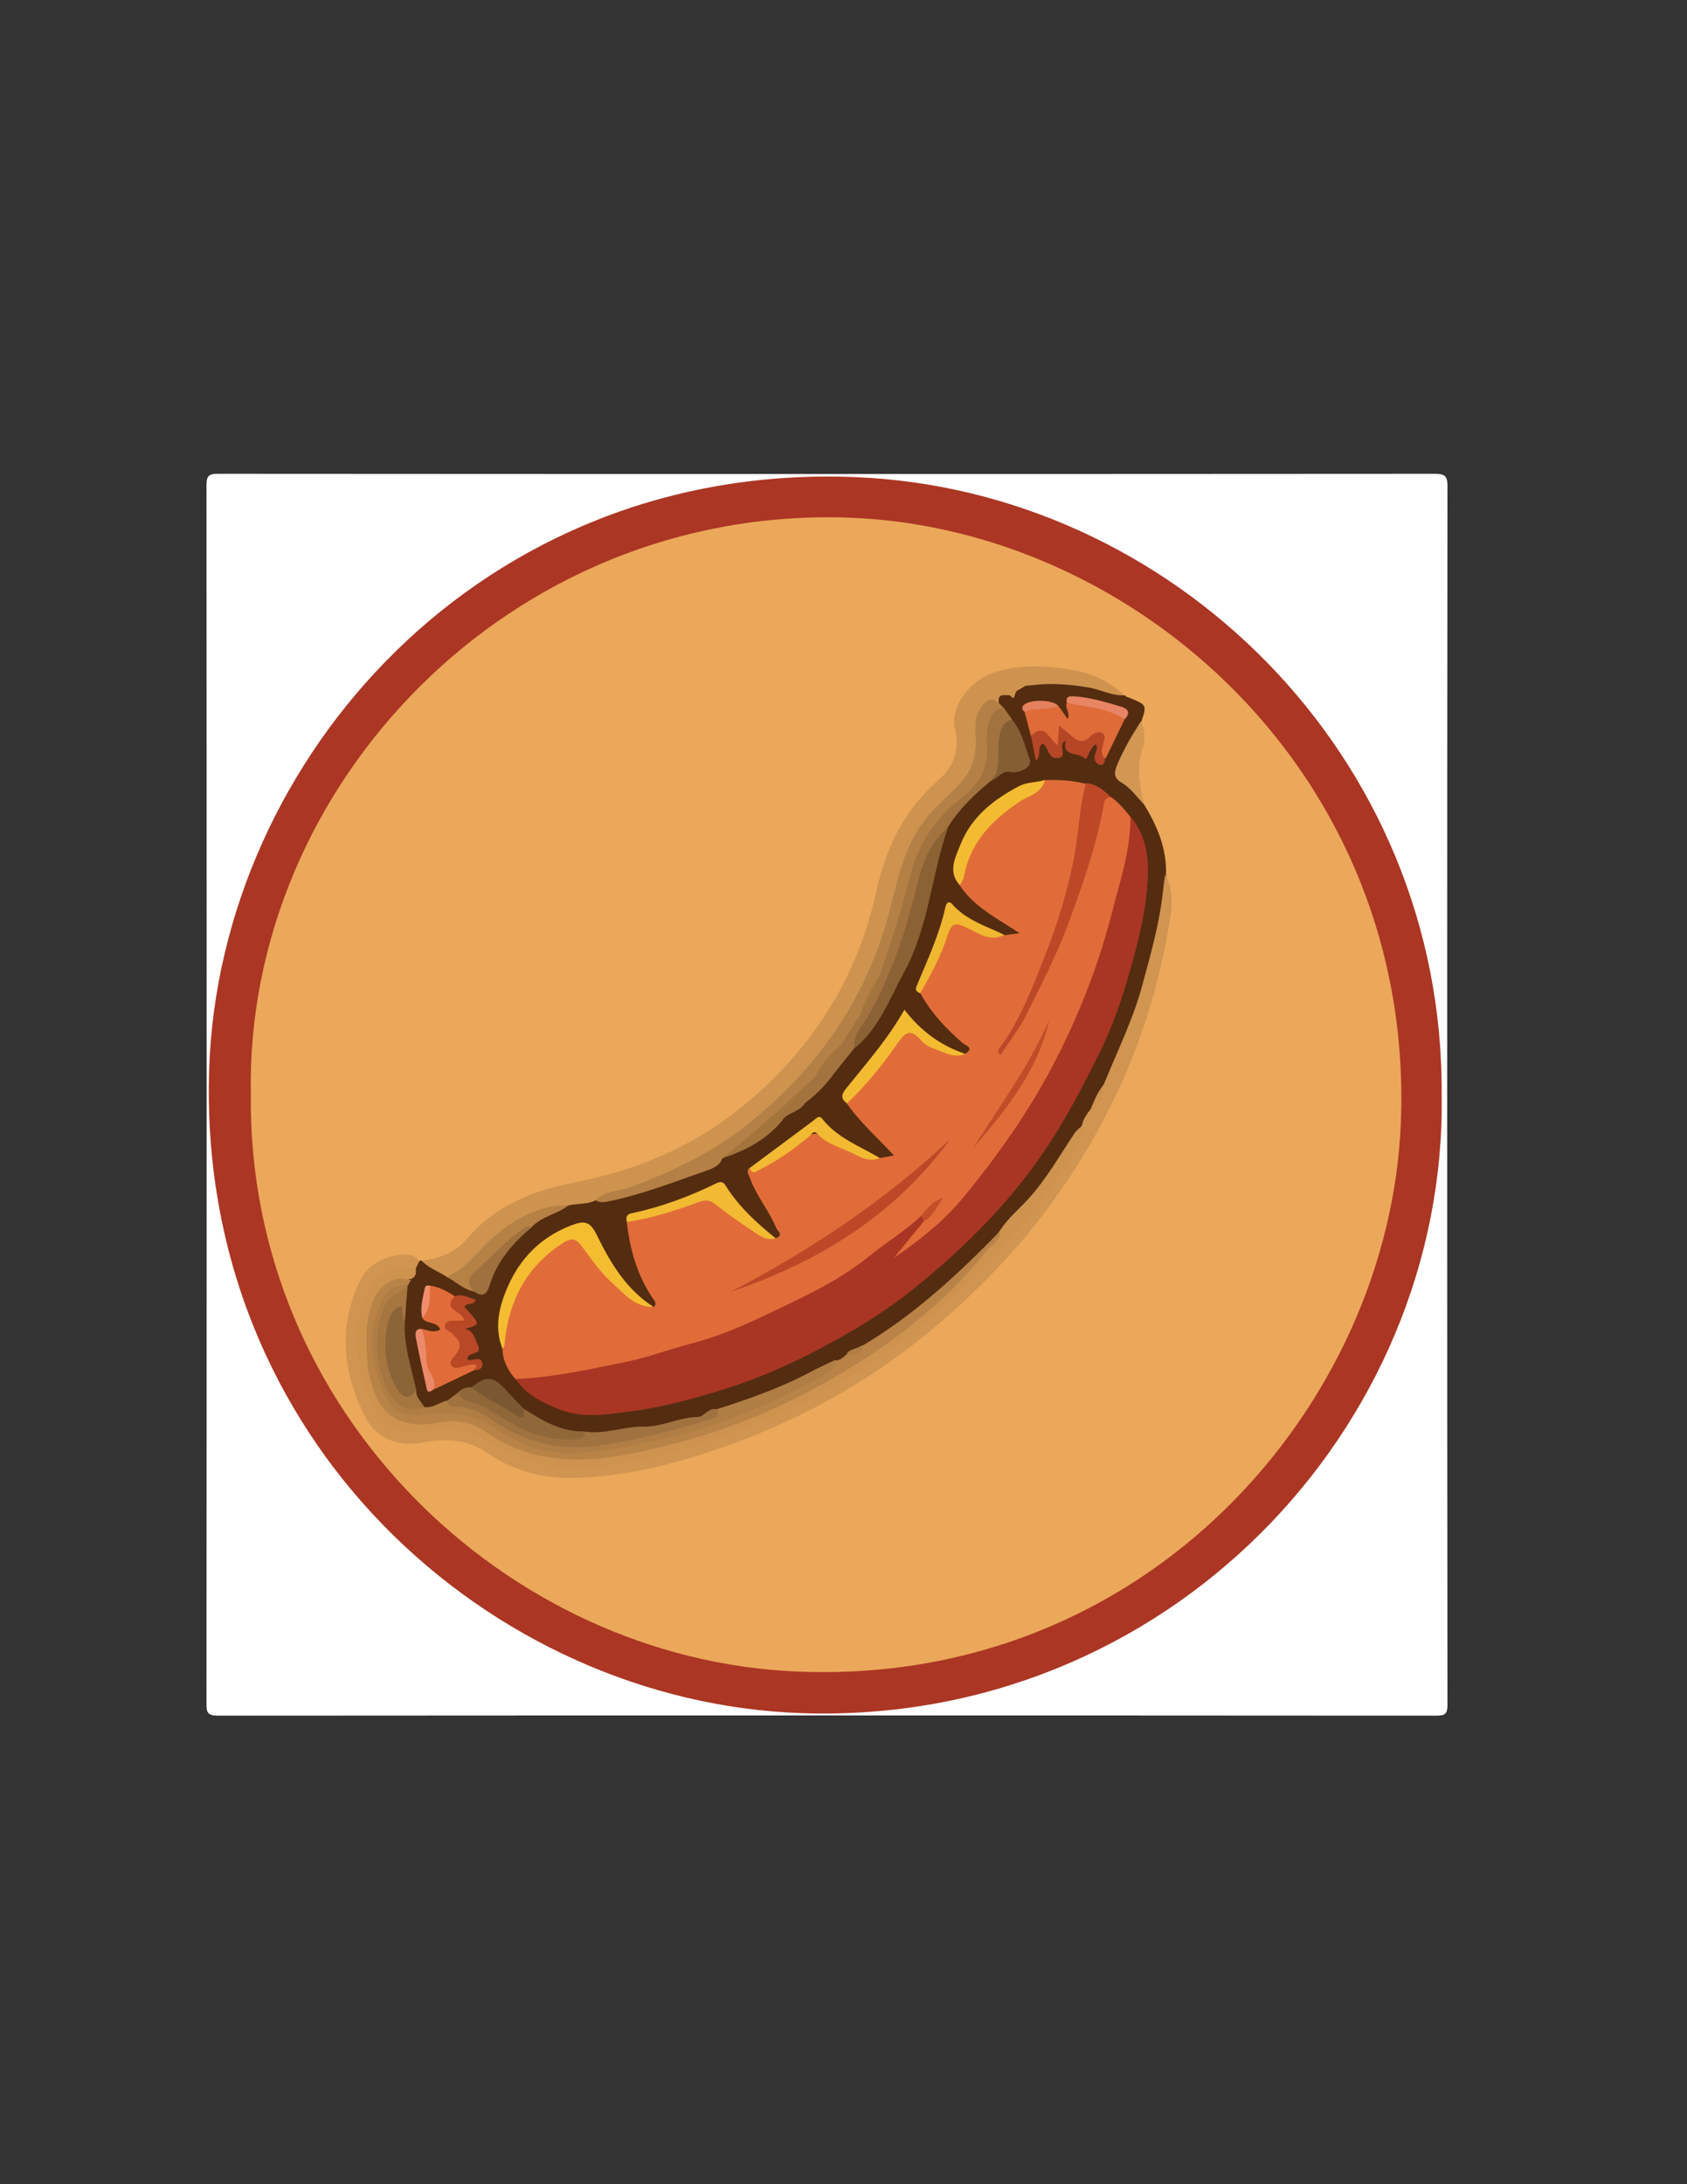 <?xml version="1.0" encoding="utf-8"?>
<!-- Generator: Adobe Illustrator 19.0.0, SVG Export Plug-In . SVG Version: 6.00 Build 0)  -->
<svg version="1.0" id="Layer_1" xmlns="http://www.w3.org/2000/svg" xmlns:xlink="http://www.w3.org/1999/xlink" x="0px" y="0px"
	 viewBox="0 0 612 792" enable-background="new 0 0 612 792" xml:space="preserve">
<rect x="0" y="0" width="612" height="792" fill="#333333" stroke="none"/>
<g id="XMLID_2_">
	<g id="XMLID_6_">
		<path id="XMLID_101_" fill="#FFFFFF" d="M525,397.6c0,73.5,0,147,0.1,220.4c0,3.4-0.7,4.1-4.1,4.1c-147.3-0.1-294.6-0.1-441.9,0
			c-3.9,0-4.2-1.2-4.2-4.5c0.1-147.1,0.1-294.3,0-441.4c0-3.6,0.7-4.4,4.3-4.4c147.1,0.1,294.3,0.1,441.4,0c4,0,4.5,1.2,4.5,4.7
			C525,250.3,525,323.9,525,397.6z"/>
		<path id="XMLID_100_" fill="#AB3624" d="M523,396.9c1.9,120.8-99.7,228.7-232.1,224.3c-112.7-3.8-219.8-99.1-215-234.1
			c4-112,98.8-219.6,234.3-214.1C424.8,177.6,523.8,273.6,523,396.9z"/>
		<path id="XMLID_99_" fill="#EBA85A" d="M91,396.9c-2.2-111.7,93.7-213.4,216.7-209.2c104,3.6,205.4,93.1,200.5,219.2
			c-4,102.6-92.3,204.7-219.2,199.2C183.6,601.6,89.7,511.7,91,396.9z"/>
		<path id="XMLID_98_" fill="#542C10" d="M415.1,291.8c4.7,7.7,8.2,15.9,7.9,25.2c1.5,6,0.1,11.9-1.1,17.7
			c-4.2,20.1-10.5,39.5-19.7,57.9c-2.5,3.3-4.1,7.1-6,10.7c-0.9,1.7-1.7,3.4-2.6,5c-2.4,3-4.6,6-6.4,9.4
			c-5.9,11.1-14.7,19.9-23.4,28.8c-14.7,16.3-30.9,31-50.1,42.1c-1.9,1.3-4.2,1.6-5.9,3.2c-1.1,1.2-2.4,2.1-4,2.5
			c-8.5,3.8-16.6,8.2-25.3,11.5c-6.2,2.3-12.3,4.9-18.8,6.1c-8,3.6-16.3,5.7-25.1,6.2c-7.5,0.4-14.9,3-22.6,2.2
			c-8.5,0.1-15.4-3.8-22.1-8.4c-1.8-1.9-3.7-3.8-5.6-5.7c-5.5-5.7-5.5-5.7-12.8-2.5c-1.7,0.6-3.5,0.9-4.9,2.1
			c-1.5,1.2-2.8,2.6-4.6,3.4c-2.6,1.3-5.2,2.5-8.2,1.5c-2.6-1.5-3.7-3.9-4.1-6.7c-1.8-8.3-4.8-16.5-4-25.2c-0.1-4.1,0.4-8.1,1.2-12
			c0.2-1,0.6-1.9,1.2-2.8c1-1.2,1.8-2.6,2.1-4.2c0.4-1.1,0.8-2.1,2-2.6c0.2-0.1,0.4-0.1,0.7-0.1c3.5,1.2,6.8,2.8,9.8,5
			c3.2,1.7,6.1,4,9.6,5.1c2.9,1.5,3.9-0.4,4.7-2.6c2.9-8.5,8.4-14.9,15.4-20.3c3.8-3.9,8.9-5.5,13.6-7.9c3.5-1,7.2-1.5,10.8-2
			c9.3-0.3,17.8-3.9,26.4-6.8c6.4-2.2,13.1-3.7,18.6-8.1c7.8-3.7,15.6-7.3,21.5-13.9c2.2-2.7,5.8-3.6,8.2-6.1
			c3.4-3.3,6.9-6.6,10.1-10.2c1.8-4.2,5.6-6.7,8.3-10.1c9.9-12.1,17.1-25.6,22.4-40.2c2.6-7.2,4.2-14.6,5.7-22.1
			c1.1-5.7,2.6-11.3,5.1-16.6c3.9-7.4,9.6-13.2,16.4-17.9c2.2-2,4.2-3.7,7.7-3.7c4.8,0,6-2.7,3.8-6.8c-1.7-3.2-2-7-4.3-10
			c-1.2-1.4-2.2-2.9-3.3-4.4c-0.7-0.9-1.6-1.8-1.8-3c0-1.3,0.7-2.8,1.7-2.7c5.7,0.6,8.9-5.3,14.9-4.8c5.8,0.5,11.6,0.6,17.3,1.3
			c4.5,0.6,8.3,3,12.6,3.9c0.4,0.3,0.8,0.6,1.3,0.7c6.7,2.7,6.7,2.7,4.6,8.9c-0.3,5.3-4.3,8.8-6.2,13.4c-1.6,3.9-2,6.7,1.9,9.3
			C412.1,286.2,413.7,289,415.1,291.8z"/>
		<path id="XMLID_97_" fill="#CE934F" d="M407.9,252.1c-4.7,0.3-8.8-2.2-13.4-2.9c-6.5-1-12.9-1.6-19.3-0.8
			c-2.4,0.3-6.1-0.2-7.1,3.8c-0.5,2-1.3-0.1-2-0.1c-1.8,0-4.4-0.7-3.7,2.8c-5.1,0.9-6.7,2.7-7.1,7.8c-0.1,1.2-0.1,2.3,0,3.5
			c0.8,9-2.5,16.2-9.3,22.1c-8.6,7.3-14.7,16.2-17.9,27.1c-1.6,5.6-2.9,11.3-4.5,16.9c-6.5,23-17.7,43.4-34.3,60.7
			c-18.2,19-40,32.4-65,40.4c-2.7,0.9-5.6,0.7-8.1,1.8c-3.1,1.6-6.6,1.1-9.9,1.9c-12.7,2.3-23.4,8.1-31.9,17.8
			c-2.2,2.5-4.6,4.8-7.4,6.7c-1.5,1-2.8,2.5-4.9,1.4c-3.1-2-6.6-3.2-9.2-5.9c6.2-0.8,11.9-2.5,16.2-7.6
			c10.3-12.2,23.9-17.7,39.2-20.7c21.9-4.3,42.4-12.6,59.9-26.7c25.6-20.5,42.7-46.7,49.7-78.9c3.5-16,10.2-29.6,22.7-40.5
			c5.5-4.8,7.6-11,5.8-18.4c-1.8-7.4,5-17.3,13.7-20.3c10.2-3.4,20.6-2.7,31-0.7C397.5,244.7,403.1,247.7,407.9,252.1z"/>
		<path id="XMLID_96_" fill="#D09550" d="M152.1,457.3c-0.4,0.9-0.8,1.8-1.3,2.7c-1.2,1.2-2.7,1.3-4.2,1.3
			c-6.8,0.1-10.7,4.3-12.9,10.1c-4.7,12.7-3.2,25.3,2.3,37.4c2.6,5.7,7.4,9.3,14.3,9c3.5-0.2,7,0,10.4-0.7c7-1.4,12.6,2.1,18.3,5.3
			c4.5,2.5,9,4.9,14,6.4c12.6,3.7,25.1,1.9,37.5-0.6c38.1-7.7,72.4-23.6,102.4-48.3c21.5-17.6,40.4-37.7,54.6-61.8
			c2-3.3,3.7-6.7,5.1-10.3c0.3-1.9,1.4-3.3,2.4-4.8c3-2.8,3.7-6.9,5.6-10.2c4.9-12,10.7-23.7,14-36.3c2.8-10.4,5.8-20.9,7.1-31.7
			c0.3-2.6,0.6-5.2,1-7.8c3.8,7.1,2.1,14.6,0.8,21.8c-6.1,34-19.4,65.2-39.1,93.4c-12.7,18.3-27.9,34.3-45,48.8
			c-24.5,20.7-52,35.6-82.2,45.5c-15.7,5.2-31.9,8.9-48.6,9.4c-11.4,0.3-22.1-2.4-31.6-8.9c-7.2-5-14.9-5.6-23.2-4
			c-9.1,1.8-17.1-1.1-21.2-9c-8-15.7-10.1-32.2-2.4-48.8c3-6.6,8.9-9.7,16-10.3C148.7,454.8,150.8,455.2,152.1,457.3z"/>
		<path id="XMLID_95_" fill="#D29753" d="M415.1,291.8c-2.6-2.7-4.8-6-8.2-8c-3.1-1.8-2.7-3.8-1.6-6.5c2.3-5.5,5.3-10.6,8.5-15.6
			c1.8,3.3,1.7,6.8,0.6,10.1C412.2,278.7,413.5,285.2,415.1,291.8z"/>
		<path id="XMLID_94_" fill="#E16C39" d="M403,289c2.8,1.9,4.9,4.5,7,7.1c1.3,2.6,1.6,5.4,0.9,8.2c-3.5,14-6.2,28.2-10.9,42
			c-8.4,25-19.7,48.6-35.3,70.1c-5.9,8.1-12.3,15.7-18.5,23.5c-5.3,6.6-12.5,11-18.6,16.6c-0.9,0.9-2.3,1.8-3.5,0.5
			c-1-1.2-0.1-2.6,0.7-3.6c3-3.6,5.7-7.4,9-10.7c2-1.4,3.6-3.3,5.1-5.4c-1.7,1.6-3.1,3.4-4.8,4.9c-11,10.2-23.1,18.8-36.3,26.1
			c-10.8,6-22.2,10.6-33.3,15.8c-8.2,3.8-17.1,5.4-25.7,7.9c-11.5,3.3-23.2,5.7-35,7.8c-5.5,0.9-11.1,1.9-16.7,0.4
			c-2.7-3.1-4.7-6.6-4.8-10.9c-0.3-16.8,7.1-29.7,20.8-39c4.5-3,5.7-2.6,9.2,1.5c6.1,7.2,11.3,15.3,20,19.9c1.6,0.9,3.1,1.9,4.9,2.3
			c1.3-1.4,0.1-2.5-0.6-3.5c-5.5-8.3-8.1-17.5-9.2-27.3c5.8-3.3,12.8-3.3,18.7-6.2c8-4,14.5-2.4,20.9,3.6c4,3.8,9,6.6,14.4,8.4
			c3.1-1.1,0.7-2.6,0.2-3.7c-2.6-6.4-7.3-11.7-9.6-18.3c-0.4-1.2-1.5-2.3-0.1-3.5c5.7-0.6,10.3-4,14.2-7.5c5.9-5.2,10.9-7,17.9-1.8
			c4.3,3.2,9.7,5,15.2,5.7c1.5-0.3,3-0.5,5.1-0.9c-5.9-6.4-12.3-12-17.1-18.9c2.6-5.7,7.4-9.7,11.1-14.5c2.4-3.2,5.1-6.1,7.3-9.4
			c2.7-4.1,3.5-4.1,7.4-1.3c5.2,3.6,10.3,7.3,17,7.3c3.8-2.2,0.1-3.2-0.8-4c-6-5.2-11.4-10.9-15.3-18c-0.9-1.4,0-2.5,0.7-3.7
			c3.8-6.3,6.2-13.2,8.9-20c1.3-3.3,3.1-3.3,5.8-2c4.8,2.3,9.6,4.6,15.1,4.6c1.4-0.2,2.8-0.4,5.5-0.7c-8.3-5.5-16.5-9.5-21.7-17.3
			c0.9-14,9.3-23.1,20-30.7c3.6-2.5,7.4-4.7,10.9-7.5c5-0.2,9.9,0.1,14.8,1.3c1,8.5-0.9,16.9-2.4,25.1c-2.1,10.9-5,21.6-8.9,32.1
			c-5.1,13.5-10.9,26.7-15.3,33.4c4.9-7.7,11.6-21.6,17.4-36c6.1-14.9,11.1-30.3,14.4-46.1C399.5,290.8,399.5,287.8,403,289z"/>
		<path id="XMLID_93_" fill="#A93624" d="M335,443c-3.6,4.4-7.2,8.8-10.7,13.1c9-6.2,17.4-12.7,24.4-21c13.2-15.9,25-32.6,34.4-51
			c8.8-17.1,15.7-35.1,20.4-53.6c2.9-11.3,6.7-22.5,6.6-34.4c5.8,6.9,6.8,15.2,6.2,23.8c-0.7,11.3-3.5,22.2-6.6,32.9
			c-2.8,9.8-6.1,19.5-10.7,28.7c-4.9,9.8-9.8,19.5-15.6,28.9c-14.2,23.1-33,42-54.1,58.6c-9.8,7.7-20.7,14.1-31.8,20
			c-10.7,5.7-21.7,10.5-33.1,14.2c-11.9,3.8-23.9,7.1-36.5,8.7c-8.5,1.1-16.6,2.4-24.8-0.8c-6.2-2.4-12.2-5.2-16-11.1
			c13.6-0.5,26.8-3.5,40.1-6.2c8.2-1.7,16.1-4.7,24.2-6.8c11.6-3,22.3-8.2,32.9-13.3c10.9-5.2,21.8-10.6,31.4-18.5
			c6-4.9,12.8-8.9,18.4-14.3C335.7,441,335.7,441.8,335,443z"/>
		<path id="XMLID_92_" fill="#CE934F" d="M392.9,407.8c0.4,6.4-4,10.8-7,15.6c-12.6,20.2-28.9,37.1-46.6,52.9
			c-23.1,20.6-49.6,35-78.6,45.1c-17.2,6-34.9,10.6-53.4,10.6c-10.3,0-19.5-3-28.3-8.3c-6.4-3.9-12.8-6.4-21.1-5.2
			c-12.9,1.9-20.6,0.7-25.6-16c-1-3.2-1.8-6.4-2.2-9.7c-0.9-8.2-0.6-16.4,3-24c3.5-7.2,9.7-10.1,17.7-9c0.2,1.7,0.2,3.4-1.9,4
			c-8,0.1-12.3,4.9-13.7,12.1c-2,10.3-2,20.5,2.8,30.2c2.8,5.7,7.1,9.1,13.9,8.4c3.3-0.3,6.6,0,9.9-0.7c3-0.7,6,0.3,8.8,1.2
			c2.1,0.7,4.1,1.6,5.9,2.8c15.3,10.8,32.3,11.5,49.8,8.2c41.3-7.7,78.2-24.8,110.1-52.4c9.7-8.4,19.1-17.1,26.5-27.6
			c2.7-4.2,6.6-7.4,9.9-11c6.9-7.5,11.7-16.2,17.3-24.5C390.9,409.6,392,408.8,392.9,407.8z"/>
		<path id="XMLID_91_" fill="#B48045" d="M216.1,435.2c3.5-3.5,8.5-3.2,12.7-4.8c15.7-5.8,30.5-13,43.5-23.6
			c24.1-19.6,41.3-43.8,49.7-73.9c3.3-11.8,5.2-24.1,12.6-34.4c3.6-5,8.4-9,12.7-13.3c4.5-4.5,6.7-9.7,6.7-16
			c0-4.5-1.1-9.3,2.4-13.4c2-2.4,3.6-3,6-0.8c0.6,0.6,1.2,1.2,1.8,1.8c-5.3,4.2-5,10.2-5,16.1c0,5.8-2.6,10.5-6.7,14.6
			c-3.5,3.5-7.5,6.5-10.8,10.3c-6.4,7.4-9.7,16.2-11.9,25.6c-2.4,10.4-5.6,20.6-9.9,30.4c-2.3,4.8-4.8,9.5-7.1,14.3
			c-2.2,3.8-4.1,7.9-7.1,11.3c-3.4,3.3-6.2,7.1-9.1,10.8c-0.4,0.6-0.8,1.1-1.3,1.6c-7.8,8.2-16.3,15.7-25,23
			c-2.5,2.1-5.5,3.5-8.3,5.3c-1.1,3.1-4.4,3.9-6.6,4.7c-11.7,4.1-23.3,8.6-35.5,11C218.5,436,217.2,436,216.1,435.2z"/>
		<path id="XMLID_90_" fill="#B98347" d="M363,446.2c0.1,3.8-3.3,5.1-5.2,7.5c-16,20-36,35-58.2,47.5
			c-22.6,12.8-46.7,21.4-72.2,26.2c-18,3.4-35.3,2.8-51.1-8.1c-4.9-3.4-10.4-4.8-17-3.5c-14,2.6-21.3-2.2-24.8-14.9
			c-0.5-1.8-1-3.5-1.1-5.3c-0.5-7.9-1.3-15.9,1.8-23.6c2.6-6.5,8.2-9.8,13.9-7.8c-0.4,0.6-0.8,1.3-1.1,1.9c-0.4,0.4-0.8,0.7-1.2,1
			c-3.6,1.1-6.1,3.3-7.5,6.8c-4.5,11.5-3.1,22.4,2.7,33.1c2.2,4,5.9,5.9,10,5.1c12-2.1,22.5,0.7,32.6,7.2c13.4,8.6,28.3,6.9,43,4.2
			c23.4-4.3,45.6-12.2,66.5-23.6c3.2-1.7,7.2-2.8,8.9-6.6c1.7,0.1,2.9-1.1,4-2.1c1.9-1.1,5,0.1,5.6-3.1
			C331.8,476.8,347.7,461.9,363,446.2z"/>
		<path id="XMLID_89_" fill="#A2733E" d="M295,391c0.3-0.3,0.7-0.7,1-1c3.1-3.6,6.3-7.1,9-11c2.3-3.7,4.7-7.3,7-11
			c2.8-4.4,5-9.2,7-14c2.6-7.8,5.2-15.6,7.7-23.5c1.7-5.7,2.9-11.5,4.8-17.2c3.2-9.7,9.1-17.5,17.2-23.8c6-4.7,9.9-10.6,9.4-18.7
			c-0.2-2.9-0.3-5.9,0.7-8.9c1-2.8,2-5.1,5.4-5.2c1,1.4,1.9,2.7,2.9,4.1c-3.3,4.4-4.1,9.4-3.8,14.7c0.2,3.1-1.6,5.2-3.4,7.3
			c-6.1,5-11.8,10.3-16,17.1c-7.2,9.3-9.9,20.4-12.6,31.5c-4.3,17.4-12.6,33.1-21.3,48.6c-2.7,3.3-5.3,6.6-8,10
			c-3.8,2.9-7.2,6.2-10,10c-1.8,3.1-5.9,3.3-8.1,6c-3.5-1.4-0.6-2.7,0.3-3.6C287.7,398.4,291.9,395.2,295,391z"/>
		<path id="XMLID_88_" fill="#B07E45" d="M303,493.1c-0.3,5.1-5,6-8.2,7.7c-18,9.8-37,17.2-57,21.6c-8.7,1.9-17.5,3.6-26.4,4.4
			c-10.9,1-21.3-1.8-30.3-7.9c-8.3-5.7-17-7.2-26.8-6c-8.6,1.1-12.3-0.7-15.4-8.3c-4-9.7-5.6-19.8-1.7-30c1.7-4.5,4-8.6,9.7-8.6
			c0.9,1.3,0.2,2.3-0.8,2.9c-9.3,5.9-8.4,15-7.6,24c0.3,3.8,1.3,7.5,3.3,10.9c2.7,4.6,6.7,6.7,12,6.4c3.1,0.5,5.4-1.5,8.1-2.3
			c6.6,0.6,12.8,2.6,18.2,6.4c12.4,8.5,25.9,10.6,40.5,8.1c11.3-2,22.4-4.9,33.6-7.7c2.1-0.5,4.4-1.7,5.8-3.7
			c12.3-3.9,24.4-8.2,35.7-14.4C298.1,495.4,300.6,494.3,303,493.1z"/>
		<path id="XMLID_87_" fill="#BD4827" d="M403,289c-2.6,0.2-2.5,2.6-2.8,4.1c-2.9,15-7.9,29.2-13.3,43.5
			c-4.1,10.9-9.5,21.1-14.6,31.4c-2.5,5.1-6.2,9.7-9.3,14.5c-1.2-0.8-1-1.6-0.5-2.3c7.8-10.5,12.2-22.6,16.9-34.5
			c4.2-10.6,7.5-21.6,9.9-33c2-9.5,2.1-19.3,4.6-28.7C397.8,284.1,400.4,286.7,403,289z"/>
		<path id="XMLID_86_" fill="#F4BC31" d="M237.1,473.9c-6.6,0.2-10.6-4.7-14.8-8.5c-4.3-3.8-7.7-8.7-11.1-13.3
			c-2-2.7-3.4-3.6-6.8-1.5c-13,8.3-19.5,20.3-21.2,35.2c-0.1,1.2,0,2.3-0.9,3.3c-3.2-8-1.1-15.8,2.1-23c4.4-9.8,11.6-17.2,21.9-21.4
			c6.1-2.5,7.8-1.9,10.6,3.9C221.7,458.4,227.5,467.8,237.1,473.9z"/>
		<path id="XMLID_85_" fill="#8B6234" d="M310,380.1c-0.8-4.5,2.5-7.5,4.4-10.8c9-15.3,14.3-32,18.5-49.1c1.9-7.7,4.6-14.9,11-20.1
			c-6,17.2-7,36.1-15.9,52.4C322.8,362,319,372.8,310,380.1z"/>
		<path id="XMLID_84_" fill="#DF6B38" d="M374,266.9c-0.8-2.9-1.5-5.9-2.3-8.8c3.6-3.2,7.9-2.6,12.2-2.2c1.1,1.5,2.2,3,3.4,4.8
			c1.1-2.2-1.1-3.9-0.3-5.8c7.7-0.7,15.2-0.2,21,5.9c-2.3,4.7-4.6,9.5-6.9,14.2c-4.3-1.5-0.6-5.3-2.7-8.1c-4.2,3.7-8.6,3.7-12.5-1
			c-1.3,1.7-0.9,3.6-2.2,5.2C380.3,270.5,379,264,374,266.9z"/>
		<path id="XMLID_83_" fill="#E16C39" d="M153,481.9c2.2,0.4,4.3,1.6,6.7,0.2c-1.1-3.1-5.1-1.8-6.5-4.2c1.5-3.8,0.6-8.1,2.8-11.7
			c3.4,0.4,6.2,2.1,9,3.8c0.6,1.6,0.1,3.4,1.6,5c3.7,3.8,3.6,4-1.5,5.2c-0.5,0.1-1,0.2-1.5,1.1c1,1.9,3.4,3.2,3.9,5.8
			c0.5,2.6-1.6,4.3-2.1,6.8c1.9,0.8,3.8,0.5,5.7,0.1c0.8-0.2,1.7-0.6,2.1,0.6c0.4,1.2-0.5,1.8-1.3,2.3c-5,2.4-9.9,4.7-14.9,7.1
			C154,497,152.1,489.7,153,481.9z"/>
		<path id="XMLID_82_" fill="#9F7240" d="M260,511c1.4,2.8-1,3.2-2.5,3.7c-13.3,4.1-26.6,7.5-40.5,9.5c-14,2-26.4-1.2-38-9
			c-4.2-2.8-8.9-5.3-14.3-5.2c-1.3,0-2.1-0.8-2.6-2c1.3-1,2.6-2,4-3c7.3,2.2,13.8,6.1,20.3,10c6.4,3.8,13.3,5.9,20.8,5.8
			c1.8,0,3.7,0.1,5-1.7c7.2,1.1,14.1-1.9,21.2-1.8c6.9,0.1,13-3.4,19.7-3.5C255.4,513.8,256.9,510.3,260,511z"/>
		<path id="XMLID_81_" fill="#F2B932" d="M281.4,449c-3.4,1.1-5.9-1-8.3-2.6c-4.7-3.1-9.3-6.3-13.7-9.8c-2.4-1.9-4.3-1.3-6.8-0.4
			c-8.2,3-16.5,5.6-25.2,6.9c-0.3-1.4-0.3-2.7,1.5-3.1c10.8-2.3,21.2-6.1,31.1-11c1.7-0.8,2.6-0.2,3.3,1
			C268,437.5,274.5,443.5,281.4,449z"/>
		<path id="XMLID_80_" fill="#F3BB31" d="M379.1,282.8c-1.1,4.8-5.9,5.7-9.1,7.8c-10.1,6.8-18.1,14.8-20.3,27.3
			c-0.2,1.1-1,2-1.5,3.1c-4.5-4.9-1.6-10.1,0.2-14.7c4-10.1,12.1-16.5,21.6-21.4C372.9,283.5,376.2,283.8,379.1,282.8z"/>
		<path id="XMLID_79_" fill="#F3BB31" d="M350.1,382.1c-3.3,1.6-6.4,0-9.3-1.1c-2.3-0.8-4.9-1.8-6.4-3.5c-4.3-4.9-5.9-3.3-9.3,1.5
			c-5.2,7.5-11.1,14.7-17.8,21.1c-3-2.1-1.6-3.9,0.2-6.1c7.1-8.8,14.6-17.3,20.6-27.9C333.8,373.6,341.1,379.1,350.1,382.1z"/>
		<path id="XMLID_78_" fill="#8B6437" d="M146.9,478.9c-0.6,8.7,2.3,16.8,4.1,25.1c-1.5,4.3-3.2,4.8-6.4,1.9c-2-1.8-3.2-4.1-4.1-6.7
			c-1.9-5.6-2.2-11.3-1.7-17.2c0.2-2.3,1-4.5,2.4-6.5c1.1-1.5,2.3-3.2,4.4-2.5c1.8,0.6,0.7,2.6,0.9,4
			C146.6,477.6,146.5,478.3,146.9,478.9z"/>
		<path id="XMLID_77_" fill="#B68145" d="M162,463c5.4-2.2,9.1-6.6,13-10.6c7-7.2,14.8-12.7,24.8-14.9c2.2-0.5,4.3-0.6,6.4-0.4
			c-4.1,3.2-9.6,3.9-13.3,7.8c-8.1,4.8-14.4,11.8-21,18.4c-1.8,1.8,1.3,3.3,0.1,5C168.1,467.6,165.4,464.7,162,463z"/>
		<path id="XMLID_76_" fill="#906739" d="M212,519c0.2,2.5-1.2,2.9-3.4,3c-8.3,0.3-16-1.9-23.2-6c-5.3-3-10.1-6.9-16.3-8.1
			c-1.7-0.3-1.9-2.2-3.2-2.9c1.5-1.2,3-2.2,5.1-1.9c5.2,1.8,9.7,4.7,14.3,7.7c1.6,1.1,3.2,1.8,4.8,0.1
			C196.8,515.1,203.6,519.3,212,519z"/>
		<path id="XMLID_75_" fill="#F2BA32" d="M319.2,419.9c-3.2,1.4-6.2,0.2-8.8-1.2c-4.6-2.4-10-3.5-13.8-7.5c-1.5-1.6-2.3,0.2-3.2,1
			c-5.5,4.5-11.2,8.6-17.6,11.8c-1.5,0.7-2.8,2.3-3.8-0.5c7.7-5.7,15.3-11.4,23-17.1c1-0.7,2.1-2.3,3.3-0.7
			C303.7,412.6,311.9,415.6,319.2,419.9z"/>
		<path id="XMLID_74_" fill="#A67640" d="M146.9,478.9c-1.7-1.4-0.2-3.6-1.4-5.3c-2.9,0.9-4.1,3.2-4.7,5.8
			c-1.8,7.8-1.2,15.5,2.4,22.7c2.6,5.3,5.2,5.7,7.8,1.8c-0.3,2.7,1.8,4.3,2.9,6.3c-4.9,2-9.8,0.3-12.7-5c-4.7-8.6-5.5-18-3.2-27.5
			c1-4.2,3.1-7.7,7.4-9.5c1-0.4,1.6-1.2,1.7-2.3c0.3,0,0.6,0,0.8-0.1C147.5,470.3,147.2,474.6,146.9,478.9z"/>
		<path id="XMLID_73_" fill="#B94827" d="M172,496.9c-0.2-0.7,2.2-2-0.4-2.2c-0.5,0-1,0.2-1.5,0.3c-2.2,0.2-5,2.1-6.4,0.1
			c-1.1-1.5,1.4-3.4,2.4-5.1c1.7-2.9-0.3-4.6-2-6.4c-1-1-3.2-1.2-2.6-3.2c0.7-2,2.7-1.4,4.3-1.5c0.8,0,1.6-0.1,2.6-0.1
			c-0.4-3.4-8.3-3.7-3.4-8.8c2.8-1,5,0.6,7.5,1.3c-0.6,2.2-3.2,0.9-4,2.6c5.9,6.4,5.9,6.4,0.3,7.9c3.3,1,3.4,3.7,4.5,5.8
			c2,4.1-3.7,2.3-3.8,5.2c1.5,1.3,4.7-1.6,5.5,1.5C175.3,496.3,173.6,496.9,172,496.9z"/>
		<path id="XMLID_72_" fill="#B54626" d="M374,266.9c5.1-5.1,6.5,1.2,9.7,3.3c0.2-2.2,0.3-4.3,0.5-7.1c1.9,1.5,3.2,2.6,4.6,3.8
			c2.2,1.9,4.3,2.8,6.8,0.1c1-1.1,2.9-2.1,4.4-1.1c1.5,1,0.4,2.6,0.1,4.1c-0.3,1.7-0.9,3.6,0.8,5.1c-0.2,1.2-0.4,2.6-1.9,2.2
			c-1.3-0.3-2.1-1.6-1.9-3.1c0.2-1.4,1.4-2.7,0.5-4.3c-2.4,1.1-3.2,6.1-4,5.2c-2.2-2.5-8.4-0.4-7-6.5c-3.3,1.4,1.3,6.1-3.1,6.3
			c-3.4,0.2-3.1-3.9-5.2-5.3c-2.3,1.4-0.3,4.2-2.5,6.3C375.2,272.7,374.6,269.8,374,266.9z"/>
		<path id="XMLID_71_" fill="#F0B730" d="M364.4,339c-5.3,2.7-9.5-0.7-13.9-2.7c-3.4-1.5-5.1-2.2-6.6,2.5
			c-2.4,7.5-6.1,14.5-10.1,21.4c-1-0.6-2-0.9-1.3-2.6c3.9-9.4,8.3-18.7,10.5-28.8c0.3-1.4,1.2-2.3,2.4-1
			C350.5,333.7,357.8,335.8,364.4,339z"/>
		<path id="XMLID_70_" fill="#845F35" d="M360,282.9c3.7-5.2,1.2-11.4,2.8-17.1c0.8-2.7,1.8-4.2,4.3-4.9c3.6,4.1,4.6,9.5,6.4,14.2
			c1.4,3.5-4.6,5.3-6.4,4.9C363.4,279.1,362.3,282.1,360,282.9z"/>
		<path id="XMLID_69_" fill="#9E713E" d="M172,468.3c-2.5-2.7-2.5-4.8,0.6-7.5c5.9-5.2,11-11.2,17.6-15.5c1-0.6,1.7-0.8,2.7-0.3
			c-6.9,5.8-12.7,12.4-15.3,21.2C176.5,469.6,174.9,470.4,172,468.3z"/>
		<path id="XMLID_68_" fill="#7B5832" d="M190.1,510.9c-0.3,1.5,0.6,4.6-2.9,2.2c-5.3-3.6-11.3-5.9-16.2-10.1
			c5.6-4.3,7.9-4.1,12.6,1.1C185.7,506.4,187.9,508.6,190.1,510.9z"/>
		<path id="XMLID_67_" fill="#A3753D" d="M295,391c-1.7,4.8-6.4,7-9.2,10.8c-0.9,1.2-3.7,1.8-1.8,4.2c-5.7,7.2-13.5,11.2-22,14
			C273.5,410.9,284.4,401.1,295,391z"/>
		<path id="XMLID_66_" fill="#E88565" d="M408,260.8c-6.4-4.2-13.9-4.4-21-5.9c-0.5-2.6,1.2-2.5,2.9-2.4c5.7,0.4,11.2,2.1,16.7,3.7
			C409.2,257,410.3,258.4,408,260.8z"/>
		<path id="XMLID_65_" fill="#EB8A6B" d="M153,481.9c1.6,4,1.4,8.3,1.8,12.5c0.3,3.4,4.2,5.8,2.2,9.6c-0.9,0.7-1.9,1.1-2.2-0.4
			c-1.4-6.3-2.8-12.6-4-18.9C150.6,483.4,150.7,481.7,153,481.9z"/>
		<path id="XMLID_64_" fill="#E3805D" d="M383.9,255.9c-3.9,1.8-8.3,0.7-12.2,2.2c-0.8-0.5-1.1-1.4-0.6-2.1
			C372.7,253.5,381.7,253.5,383.9,255.9z"/>
		<path id="XMLID_63_" fill="#F08D6E" d="M156,466.2c-0.1,4.1,0.3,8.3-2.8,11.7c-0.9-3.7,0.2-7.2,0.9-10.8
			C154.3,466.1,155.1,466,156,466.2z"/>
		<path id="XMLID_62_" fill="#A3753D" d="M292,400c2-4.6,5.4-7.9,10-10C299.2,393.9,295.8,397.1,292,400z"/>
		<path id="XMLID_61_" fill="#CE934F" d="M400.9,392.8c-1.1,3.8-1.2,8.2-5.6,10.2C396.9,399.4,398.1,395.7,400.9,392.8z"/>
		<path id="XMLID_60_" fill="#B07E45" d="M312.7,487.8c0.5,2.8-0.9,3.5-5.6,3.1C308.4,489,310.9,489.2,312.7,487.8z"/>
		<path id="XMLID_59_" fill="#BD4827" d="M264.9,468.5c29-15.1,55.9-33,79.8-55.4C324.5,440.7,296.9,457.7,264.9,468.5z"/>
		<path id="XMLID_58_" fill="#C14C28" d="M352.9,416.5c9.6-15.4,20.5-29.9,27.7-46.6C376.5,388.5,364.8,402.6,352.9,416.5z"/>
		<path id="XMLID_57_" fill="#C34E28" d="M335,443c0-0.8-0.2-1.5-1-2c3.6-4.4,4.2-5,8.2-6.8C339.8,437.8,338.4,441.1,335,443z"/>
		<path id="XMLID_56_" fill="#A3753D" d="M319,354c-1.1,5.3-3.3,10-7,14C313.7,363,316,358.3,319,354z"/>
		<path id="XMLID_55_" fill="#A3753D" d="M305,379c-1.9,4.6-5.1,8.1-9,11C298.1,385.6,301.4,382.1,305,379z"/>
	</g>
</g>
</svg>
